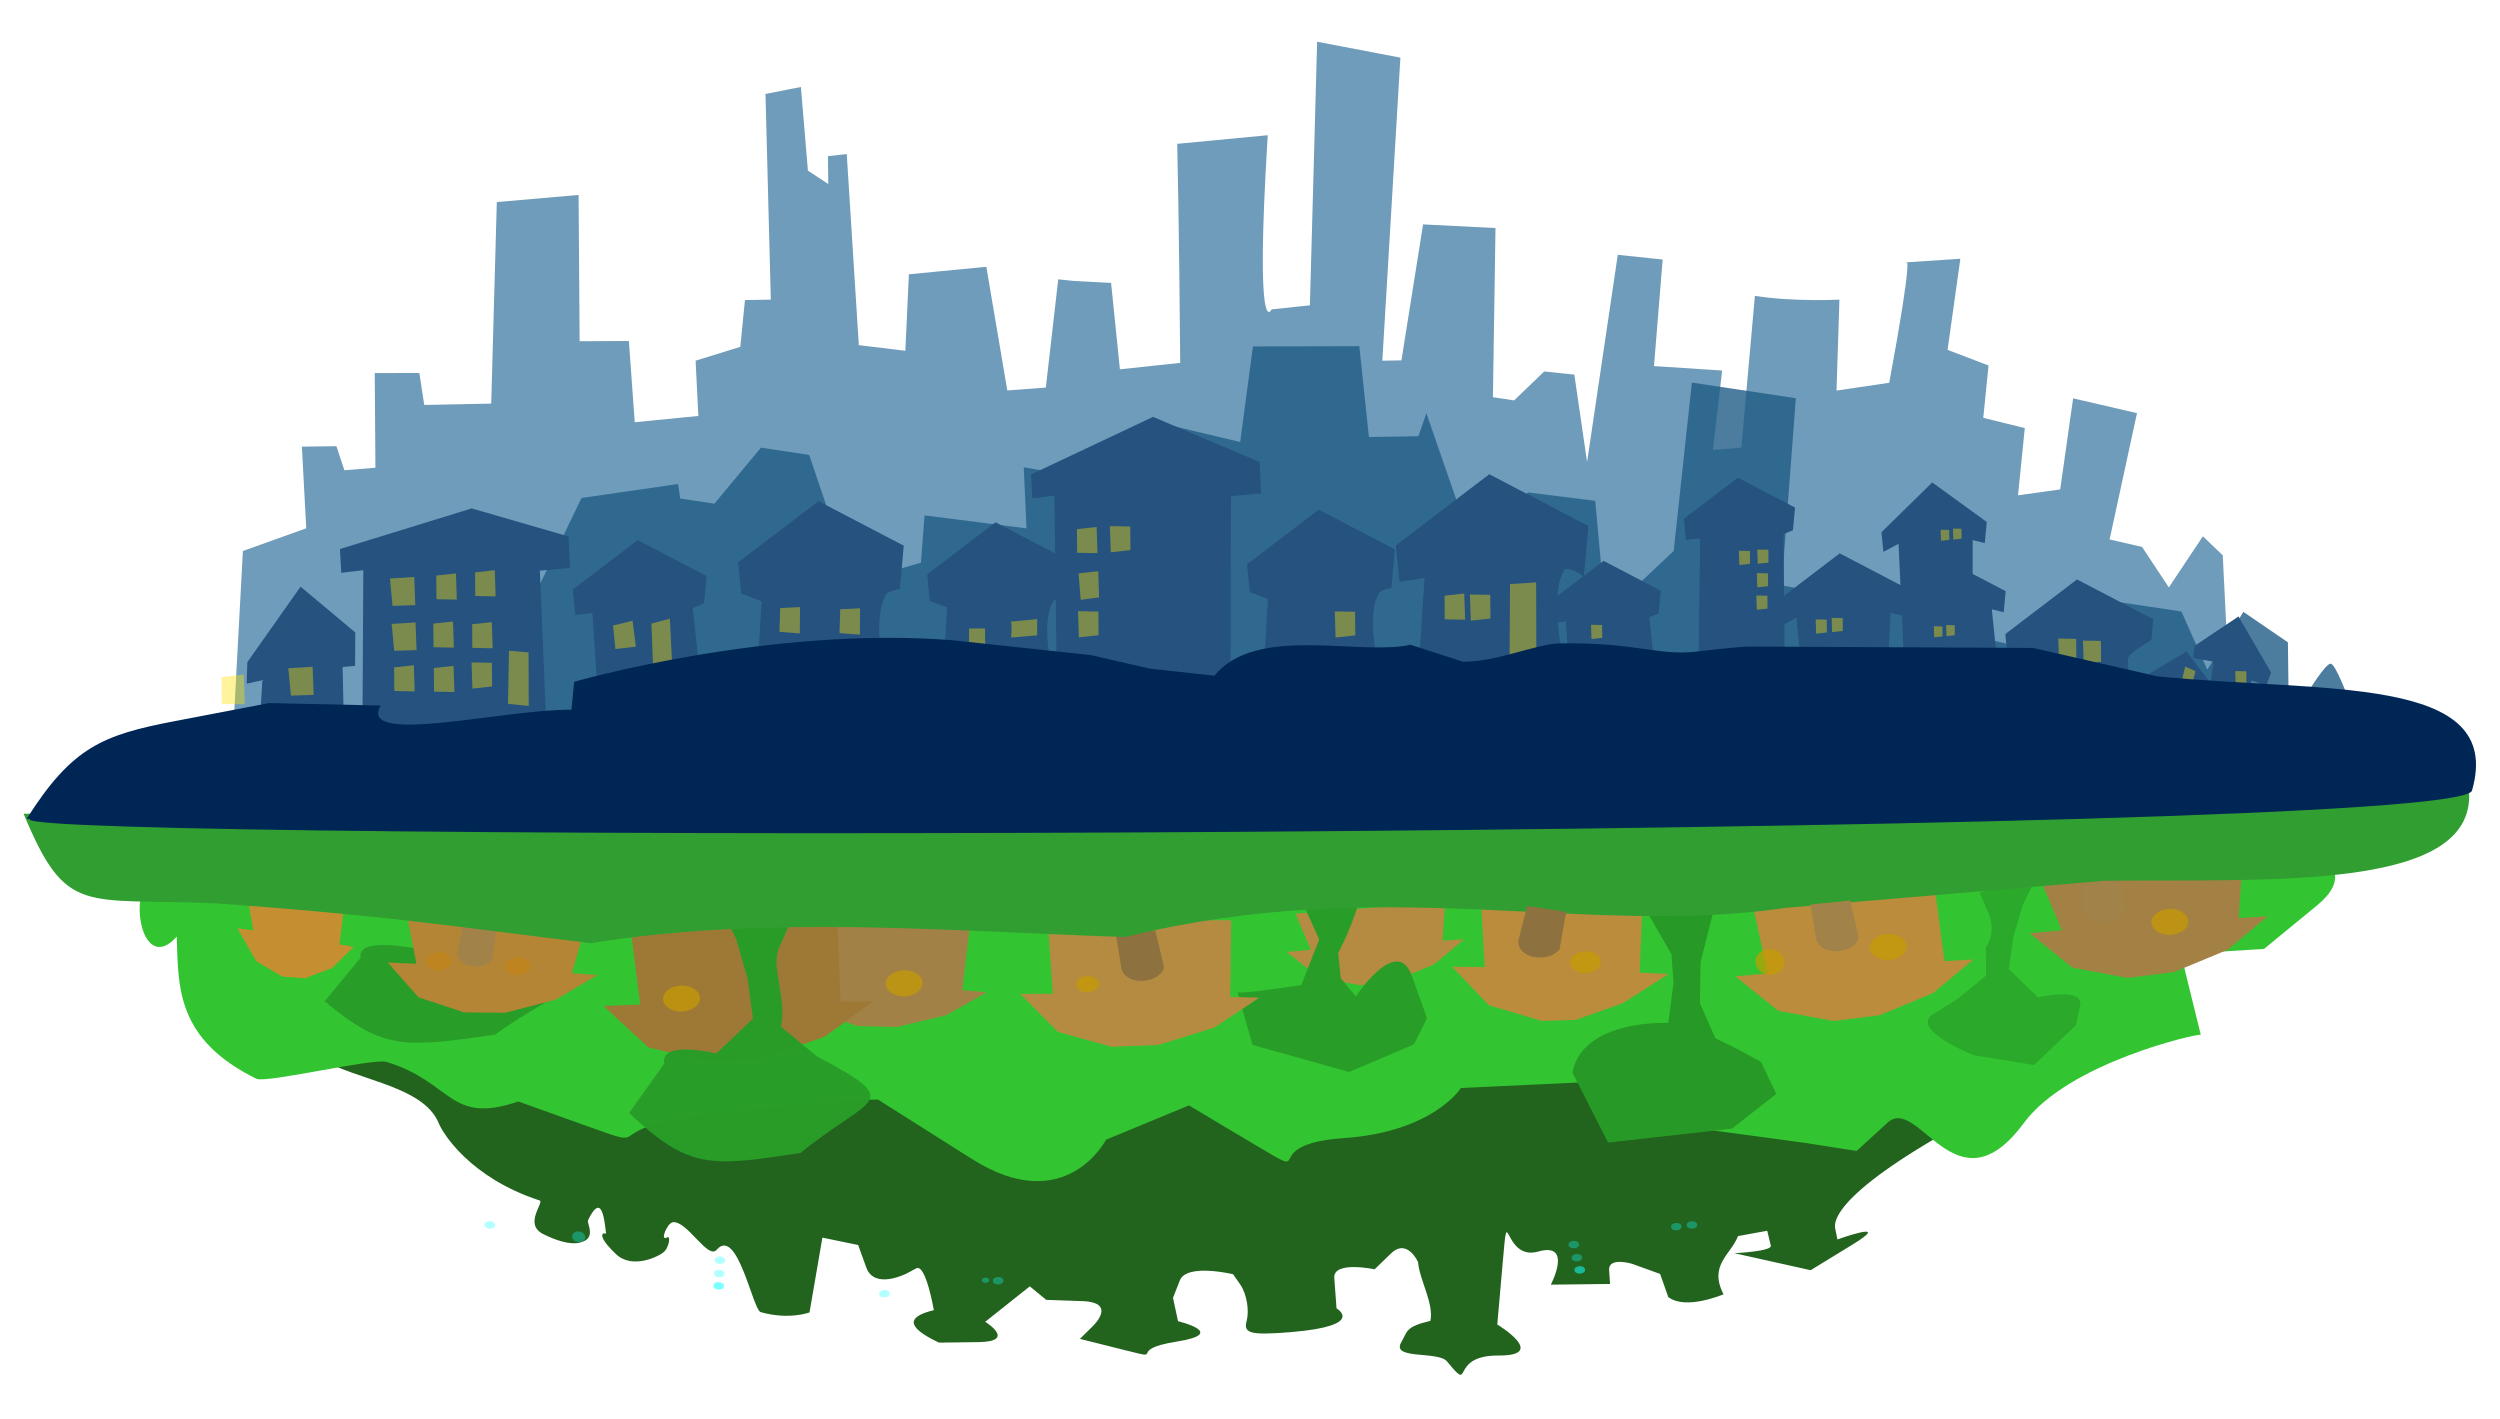 <?xml version="1.0" encoding="UTF-8" standalone="no"?>
<!-- Created with Inkscape (http://www.inkscape.org/) -->

<svg
   width="566.474mm"
   height="321.446mm"
   viewBox="0 0 566.474 321.446"
   version="1.1"
   id="svg1046"
   inkscape:version="1.2.2 (b0a8486541, 2022-12-01)"
   sodipodi:docname="city-village-night.svg"
   xmlns:inkscape="http://www.inkscape.org/namespaces/inkscape"
   xmlns:sodipodi="http://sodipodi.sourceforge.net/DTD/sodipodi-0.dtd"
   xmlns="http://www.w3.org/2000/svg"
   xmlns:svg="http://www.w3.org/2000/svg">
  <sodipodi:namedview
     id="namedview1048"
     pagecolor="#ffffff"
     bordercolor="#000000"
     borderopacity="0.25"
     inkscape:showpageshadow="2"
     inkscape:pageopacity="0.0"
     inkscape:pagecheckerboard="0"
     inkscape:deskcolor="#d1d1d1"
     inkscape:document-units="mm"
     showgrid="false"
     inkscape:zoom="0.2973261"
     inkscape:cx="850.91756"
     inkscape:cy="810.55784"
     inkscape:window-width="1503"
     inkscape:window-height="934"
     inkscape:window-x="0"
     inkscape:window-y="0"
     inkscape:window-maximized="1"
     inkscape:current-layer="g23094" />
  <defs
     id="defs1043">
    <filter
       style="color-interpolation-filters:sRGB"
       inkscape:label="Lightness-Contrast"
       id="filter82306"
       x="0"
       y="0"
       width="1"
       height="1">
      <feColorMatrix
         values="0.613 0 0 -0.294 0.194 0 0.613 0 -0.294 0.194 0 0 0.613 -0.294 0.194 0 0 0 1 0"
         id="feColorMatrix82304" />
    </filter>
    <filter
       style="color-interpolation-filters:sRGB"
       inkscape:label="Lightness-Contrast"
       id="filter80834"
       x="0"
       y="0"
       width="1"
       height="1">
      <feColorMatrix
         values="1.036 0 0 -0.164 -0.018 0 1.036 0 -0.164 -0.018 0 0 1.036 -0.164 -0.018 0 0 0 1 0"
         id="feColorMatrix80832" />
    </filter>
    <filter
       style="color-interpolation-filters:sRGB"
       inkscape:label="Lightness-Contrast"
       id="filter80080"
       x="0"
       y="0"
       width="1"
       height="1">
      <feColorMatrix
         values="0.784 0 0 -0.149 0.108 0 0.784 0 -0.149 0.108 0 0 0.784 -0.149 0.108 0 0 0 1 0"
         id="feColorMatrix80078" />
    </filter>
    <filter
       style="color-interpolation-filters:sRGB"
       inkscape:label="Lightness-Contrast"
       id="filter78846"
       x="0"
       y="0"
       width="1"
       height="1">
      <feColorMatrix
         values="0.553 0 0 -0.161 0.224 0 0.553 0 -0.161 0.224 0 0 0.553 -0.161 0.224 0 0 0 1 0"
         id="feColorMatrix78844" />
    </filter>
  </defs>
  <g
     inkscape:label="Layer 1"
     inkscape:groupmode="layer"
     id="layer1"
     transform="translate(202.393,42.042)">
    <g
       id="g20172"
       transform="translate(319.23,265.491)">
      <g
         id="g23094"
         transform="matrix(1.024,0.107,-0.105,1.04,134.523,65.639)">
        <path
           style="opacity:0.81;fill:#256997;fill-opacity:1;stroke:none;stroke-width:2.397;stroke-linecap:round;stroke-opacity:0.875;filter:url(#filter82306)"
           d="m 149.179,684.181 -1.517,-27.947 10.8,-4.484 -2.232,-12.416 6.097,-0.619 1.843,3.551 5.446,-0.884 -1.812,-14.464 7.888,-0.717 1.438,4.804 11.82,-1.278 -2.609,-30.906 14.34,-2.395 2.792,22.353 8.709,-0.823 2.487,12.328 11.141,-1.978 -1.478,-8.407 7.662,-2.825 -0.009,-7.232 4.563,-0.474 -4.614,-31.368 6.137,-1.634 2.735,12.674 3.839,1.734 -0.552,-4.264 3.287,-0.615 5.547,29.021 8.33,0.118 -0.74,-11.751 13.565,-2.383 5.916,18.572 6.763,-1.054 0.261,-16.748 h 2.842 l 6.57,-0.303 3.102,13.075 10.553,-1.948 c -2.588,-20.587 -4.437,-33.446 -4.437,-33.446 l 15.852,-2.762 c 1.479,32.565 3.785,26.573 3.785,26.573 l 6.712,-1.24 -3.431,-40.419 15.014,1.103 2.217,46.624 3.37,-0.349 1.404,-21.138 12.873,-0.601 2.564,25.907 3.81,0.151 4.798,-4.906 h 5.389 l 3.815,13.159 1.728,-32.17 h 8.023 l 0.37,16.437 12.138,-0.415 -0.217,12.293 4.987,-0.819 -0.318,-23.419 c 6.773,0.345 15.021,-0.764 15.021,-0.764 l 1.109,13.951 9.184,-2.037 c 2.027,-21.166 0.835,-18.678 0.835,-18.678 l 9.531,-1.421 -0.637,14.135 7.53,1.74 v 8.08 l 7.529,0.911 v 10.382 l 7.355,-1.574 0.663,-14.132 11.561,1.244 -2.588,19.748 5.872,0.628 5.46,5.761 5.111,-8.359 3.853,2.591 4.96,28.318"
           id="path74454"
           sodipodi:nodetypes="ccccccccccccccccccccccccccccccccccccccccccccccccccccccccccccccccccccccccccccccc"
           transform="matrix(1.238,0,0,1.41,-787.925,-1101.804)" />
        <g
           transform="matrix(1.554,0.015,0.024,2.729,-1144.977,-1967.926)"
           opacity="0.8"
           id="g43162"
           style="fill:#215d86;fill-opacity:1">
          <g
             transform="matrix(1.089,0,0,-0.942,630.376,647.098)"
             id="g43144"
             style="fill:#215d86;fill-opacity:1">
            <path
               d="m 0,0 c 0,0 1.952,2.624 2.624,2.624 0.673,0 2.669,-2.714 2.669,-2.714 L 4.8,-0.091 4.688,-1.503 0.449,-1.458 0.382,-0.022 Z"
               fill="#80b9bb"
               id="path43142"
               style="fill:#215d86;fill-opacity:1" />
          </g>
          <path
             style="opacity:1;fill:#215d86;fill-opacity:1;stroke:none;stroke-width:1.554;stroke-linecap:round;stroke-opacity:0.875"
             d="m 352.273,669.331 c 10.151,-3.324 7.157,-0.139 9.307,-7.446 l 2.149,-7.307 8.848,-0.385 5.799,2.213 5.984,-9.067 13.444,-1.977 0.478,1.129 4.894,0.098 5.832,-4.842 6.906,0.138 7.754,9.68 9.41,-2.183 -0.108,-3.768 14.552,0.104 -1.188,-4.799 12.552,0.438 4.495,-5.273 13.155,0.889 0.555,-7.657 15.001,-0.984 2.536,7.085 6.97,-0.51 0.824,-1.89 6.345,7.776 c 6.902,2.911 5.363,-0.71 9.037,-2.439 l 9.574,0.056 2.964,8.923 8.752,-5.677 0.378,-13.453 14.867,0.297 0.441,14.899 9.766,0.383 1.804,2.762 5.144,-3.724 7.102,-0.045 0.744,2.685 13.747,0.883 3.346,-4.792 15.067,0.301 4.398,4.359 4.347,-4.889 6.675,2.003 2.377,12.72"
             id="path74456"
             sodipodi:nodetypes="cscccccccccccccccccccccccccccccccccccccccccc" />
        </g>
        <g
           id="g69162"
           transform="matrix(1.335,-0.034,0.035,1.548,-894.253,-1177.268)"
           style="filter:url(#filter80834)">
          <g
             id="g68806"
             transform="matrix(1.228,0,0,1.662,-288.792,-419.843)"
             style="fill:#25527f;fill-opacity:1">
            <g
               id="g62971"
               style="opacity:1;fill:#25527f;fill-opacity:1"
               transform="matrix(0.983,0,0,1,20.172,-0.821)">
              <path
                 style="opacity:1;fill:#25527f;fill-opacity:1;stroke:none;stroke-width:1.779;stroke-linecap:round;stroke-opacity:0.875"
                 d="m 496.35,651.753 -2.487,-16.693 -2.976,0.367 -0.432,-1.992 15.998,-5.642 14.985,3.085 0.542,2.627 -4.081,0.433 2.038,16.439"
                 id="path59993"
                 sodipodi:nodetypes="ccccccccc" />
              <g
                 id="g62954"
                 style="fill:#25527f;fill-opacity:1">
                <path
                   style="opacity:1;fill:#25527f;fill-opacity:1;stroke:none;stroke-width:1.588;stroke-linecap:round;stroke-opacity:0.875"
                   d="m 524.22,648.03 -0.178,-5.701 -2.545,-0.451 -0.679,-2.325 9.179,-5.06 10.782,2.835 -0.058,3.277 c 0,0 -1.332,0.135 -1.642,0.521 -1.543,1.922 0.682,6.008 0.682,6.008"
                   id="path59995"
                   sodipodi:nodetypes="cccccccsc" />
                <path
                   style="opacity:1;fill:#25527f;fill-opacity:1;stroke:none;stroke-width:1.437;stroke-linecap:round;stroke-opacity:0.875"
                   d="m 433.624,653.789 -1.387,-5.826 -2.304,0.257 -0.615,-2.105 8.308,-4.58 9.759,2.566 -0.053,2.302 -1.486,0.471 1.843,6.104"
                   id="path59983"
                   sodipodi:nodetypes="ccccccccc" />
                <path
                   style="opacity:1;fill:#25527f;fill-opacity:1;stroke:none;stroke-width:1.779;stroke-linecap:round;stroke-opacity:0.875"
                   d="m 455.343,652.244 -0.2,-6.388 -2.852,-0.505 -0.761,-2.605 10.285,-5.67 12.081,3.176 -0.065,3.672 c 0,0 -1.493,0.151 -1.84,0.584 -1.729,2.153 0.764,6.732 0.764,6.732"
                   id="path59985"
                   sodipodi:nodetypes="cccccccsc" />
                <path
                   style="opacity:1;fill:#25527f;fill-opacity:1;stroke:none;stroke-width:1.513;stroke-linecap:round;stroke-opacity:0.875"
                   d="m 480.632,650.585 -0.17,-5.434 -2.426,-0.429 -0.647,-2.216 8.748,-4.823 10.277,2.702 -0.055,3.123 c 0,0 -1.27,0.129 -1.565,0.496 -1.471,1.832 0.65,5.727 0.65,5.727"
                   id="path59987"
                   sodipodi:nodetypes="cccccccsc" />
                <path
                   style="opacity:1;fill:#25527f;fill-opacity:1;stroke:none;stroke-width:1.344;stroke-linecap:round;stroke-opacity:0.875"
                   d="m 388.208,661.541 c -0.176,-5.673 -0.167,-5.557 -0.176,-5.673 0.138,-0.118 0.138,-0.118 0.138,-0.118 l -2.233,0.411 c -0.148,-1.805 -0.148,-1.805 -0.148,-1.805 6.441,-6.688 6.441,-6.688 6.441,-6.688 l 7.942,3.48 0.323,2.806 c -1.683,0.179 -1.683,0.179 -1.683,0.179 0.84,5.173 0.84,5.173 0.84,5.173"
                   id="path59989" />
                <path
                   style="opacity:1;fill:#25527f;fill-opacity:1;stroke:none;stroke-width:1.437;stroke-linecap:round;stroke-opacity:0.875"
                   d="m 597.388,644.702 -1.202,-4.281 -2.5,0.998 -0.615,-2.105 8.308,-4.58 9.759,2.566 -0.053,2.302 -2.131,-0.21 0.157,4.069"
                   id="path60003"
                   sodipodi:nodetypes="ccccccccc" />
                <path
                   style="opacity:1;fill:#25527f;fill-opacity:1;stroke:none;stroke-width:1.194;stroke-linecap:round;stroke-opacity:0.875"
                   d="m 565.986,647.099 -1.153,-4.842 -1.915,0.213 -0.511,-1.749 6.905,-3.806 8.111,2.133 -0.044,1.913 -1.235,0.392 1.532,5.073 m 68.366,-1.348 0.575,-1.741 -2.498,-0.248 5.519,-2.391 4.001,2.757 -1.566,0.243 v 0 l -0.156,2.1"
                   id="path59999"
                   sodipodi:nodetypes="ccccccccccccccccc" />
                <path
                   style="opacity:1;fill:#25527f;fill-opacity:1;stroke:none;stroke-width:1.779;stroke-linecap:round;stroke-opacity:0.875"
                   d="m 402.299,660.256 -1.702,-14.388 -2.976,0.367 c -0.432,-1.992 -0.432,-1.992 -0.432,-1.992 17.5,-4.277 17.5,-4.277 17.5,-4.277 13.483,1.72 13.483,1.72 13.483,1.72 l 0.542,2.627 c -4.081,0.433 -4.081,0.433 -4.081,0.433 l 2.301,11.795"
                   id="path59991" />
                <path
                   style="opacity:1;fill:#25527f;fill-opacity:1;stroke:none;stroke-width:2.068;stroke-linecap:round;stroke-opacity:0.875"
                   d="m 545.306,648.033 -0.172,-8.491 -3.376,0.476 -0.885,-3.029 11.958,-6.592 14.047,3.693 -0.076,4.269 c 0,0 -2.371,-0.872 -2.774,-0.369 -2.01,2.504 1.524,8.875 1.524,8.875"
                   id="path59997"
                   sodipodi:nodetypes="cccccccsc" />
                <path
                   style="opacity:1;fill:#25527f;fill-opacity:1;stroke:none;stroke-width:1.194;stroke-linecap:round;stroke-opacity:0.875"
                   d="m 583.315,644.629 -1.099,-10.236 -1.915,0.213 -0.511,-1.749 6.905,-3.806 8.111,2.133 -0.044,1.913 -1.235,0.392 1.478,10.467"
                   id="path60001"
                   sodipodi:nodetypes="ccccccccc" />
                <path
                   style="opacity:1;fill:#25527f;fill-opacity:1;stroke:none;stroke-width:1.112;stroke-linecap:round;stroke-opacity:0.875"
                   d="m 613.731,642.542 -0.93,-3.313 -1.935,0.772 -0.476,-1.629 6.429,-3.544 7.552,1.986 -0.041,1.781 -1.649,-0.163 2.011,6.841"
                   id="path61753"
                   sodipodi:nodetypes="ccccccccc" />
                <path
                   style="opacity:1;fill:#25527f;fill-opacity:1;stroke:none;stroke-width:1.588;stroke-linecap:round;stroke-opacity:0.875"
                   d="m 628.561,645.471 -0.558,-2.275 -2.545,-0.451 -0.679,-2.325 9.179,-5.06 10.782,2.835 -0.002,1.747 c 0,0 -3.065,1.298 -3.001,1.748 0.473,3.325 1.766,3.297 1.766,3.297"
                   id="path61765"
                   sodipodi:nodetypes="cccccccsc" />
                <path
                   style="opacity:1;fill:#25527f;fill-opacity:1;stroke:none;stroke-width:1.779;stroke-linecap:round;stroke-opacity:0.875"
                   d="m 653.159,644.65 c 0.237,-3.285 0.237,-3.285 0.237,-3.285 l -2.801,-0.167 c 0.085,-1.042 0.085,-1.042 0.085,-1.042 5.654,-2.751 5.654,-2.751 5.654,-2.751 l 5.031,4.494 c -0.512,1.151 -0.512,1.151 -0.512,1.151 -2.063,-0.361 -2.063,-0.361 -2.063,-0.361 l -0.215,2.511"
                   id="path61797" />
              </g>
            </g>
            <path
               style="opacity:1;fill:#25527f;fill-opacity:1;stroke:none;stroke-width:1.112;stroke-linecap:round;stroke-opacity:0.875"
               d="m 621.137,642.913 -2.039,-10.191 -1.935,0.772 -0.476,-1.629 6.274,-4.518 7.708,2.959 -0.041,1.781 -1.649,-0.163 1.231,10.028"
               id="path61759"
               sodipodi:nodetypes="ccccccccc" />
          </g>
          <g
             id="g61895"
             transform="matrix(1.003,0,0,1.191,-16.192,-128.929)"
             style="fill:#ffe200;fill-opacity:0.394;stroke:none">
            <path
               style="fill:#ffe200;fill-opacity:0.394;stroke:none;stroke-width:2.026;stroke-linecap:round;stroke-opacity:0.875"
               d="m 423.065,646.968 0.849,8.379 4.399,-0.14 -0.987,-8.674 z"
               id="path60472-5"
               sodipodi:nodetypes="ccccc" />
            <path
               style="fill:#ffe200;fill-opacity:0.394;stroke:none;stroke-width:2.026;stroke-linecap:round;stroke-opacity:0.875"
               d="m 412.489,648.933 0.336,2.766 3.338,-0.14 -0.474,-3.061 z"
               id="path60474-3" />
            <path
               style="fill:#ffe200;fill-opacity:0.394;stroke:none;stroke-width:2.026;stroke-linecap:round;stroke-opacity:0.875"
               d="m 420.303,651.185 -0.336,-2.766 -3.338,0.14 0.474,3.061 z"
               id="path60476-5" />
            <path
               style="fill:#ffe200;fill-opacity:0.394;stroke:none;stroke-width:2.026;stroke-linecap:round;stroke-opacity:0.875"
               d="m 351.409,644.514 0.336,2.766 3.338,-0.14 -0.474,-3.061 z"
               id="path60472-3" />
            <path
               style="fill:#ffe200;fill-opacity:0.394;stroke:none;stroke-width:2.026;stroke-linecap:round;stroke-opacity:0.875"
               d="m 352.243,649.681 0.697,3.079 2.976,-0.453 -0.474,-3.061 z"
               id="path60474-6"
               sodipodi:nodetypes="ccccc" />
            <path
               style="fill:#ffe200;fill-opacity:0.394;stroke:none;stroke-width:2.026;stroke-linecap:round;stroke-opacity:0.875"
               d="m 356.319,656.742 -0.336,-2.766 -3.338,0.14 0.474,3.061 z"
               id="path60476-7" />
            <path
               style="opacity:1;fill:#ffe200;fill-opacity:0.394;stroke:none;stroke-width:2.299;stroke-linecap:round;stroke-opacity:0.875"
               d="m 213.178,669.701 0.381,3.138 3.788,-0.159 -0.538,-3.473 z"
               id="path60456" />
            <path
               style="opacity:1;fill:#ffe200;fill-opacity:0.394;stroke:none;stroke-width:2.299;stroke-linecap:round;stroke-opacity:0.875"
               d="m 224.009,668.06 3.962,-0.399 0.534,3.29 -3.715,0.293 z"
               id="path60458" />
            <path
               style="opacity:1;fill:#ffe200;fill-opacity:0.394;stroke:none;stroke-width:2.299;stroke-linecap:round;stroke-opacity:0.875"
               d="m 239.503,656.608 3.962,-0.399 0.534,3.29 -3.715,0.293 z"
               id="path60460" />
            <path
               style="opacity:1;fill:#ffe200;fill-opacity:0.394;stroke:none;stroke-width:2.259;stroke-linecap:round;stroke-opacity:0.875"
               d="m 240.37,661.915 3.893,-0.392 0.524,3.233 -3.65,0.288 z"
               id="path60462" />
            <path
               style="opacity:1;fill:#ffe200;fill-opacity:0.394;stroke:none;stroke-width:2.026;stroke-linecap:round;stroke-opacity:0.875"
               d="m 241.334,666.986 0.336,2.766 3.338,-0.14 -0.474,-3.061 z"
               id="path60464" />
            <path
               style="opacity:1;fill:#ffe200;fill-opacity:0.394;stroke:none;stroke-width:2.026;stroke-linecap:round;stroke-opacity:0.875"
               d="m 247.057,655.844 0.336,2.766 3.338,-0.14 -0.474,-3.061 z"
               id="path60466" />
            <path
               style="opacity:1;fill:#ffe200;fill-opacity:0.394;stroke:none;stroke-width:2.026;stroke-linecap:round;stroke-opacity:0.875"
               d="m 247.189,661.499 0.336,2.766 3.338,-0.14 -0.474,-3.061 z"
               id="path60468" />
            <path
               style="opacity:1;fill:#ffe200;fill-opacity:0.394;stroke:none;stroke-width:2.026;stroke-linecap:round;stroke-opacity:0.875"
               d="m 247.848,666.694 0.336,2.766 3.338,-0.14 -0.474,-3.061 z"
               id="path60470" />
            <path
               style="opacity:1;fill:#ffe200;fill-opacity:0.394;stroke:none;stroke-width:2.026;stroke-linecap:round;stroke-opacity:0.875"
               d="m 253.372,655.111 0.336,2.766 3.338,-0.14 -0.474,-3.061 z"
               id="path60472" />
            <path
               style="opacity:1;fill:#ffe200;fill-opacity:0.394;stroke:none;stroke-width:2.026;stroke-linecap:round;stroke-opacity:0.875"
               d="m 253.559,661.215 0.336,2.766 3.338,-0.14 -0.474,-3.061 z"
               id="path60474" />
            <path
               style="opacity:1;fill:#ffe200;fill-opacity:0.394;stroke:none;stroke-width:2.026;stroke-linecap:round;stroke-opacity:0.875"
               d="m 257.628,668.319 -0.336,-2.766 -3.338,0.14 0.474,3.061 z"
               id="path60476" />
            <path
               style="opacity:1;fill:#ffe200;fill-opacity:0.394;stroke:none;stroke-width:2.299;stroke-linecap:round;stroke-opacity:0.875"
               d="m 260.462,670.218 c -0.529,-6.242 -0.529,-6.242 -0.529,-6.242 l 3.229,0.024 0.716,6.268"
               id="path60478" />
            <path
               style="opacity:1;fill:#ffe200;fill-opacity:0.394;stroke:none;stroke-width:2.037;stroke-linecap:round;stroke-opacity:0.875"
               d="m 276.656,660.074 0.693,2.73 3.317,-0.471 -0.87,-3.011 z"
               id="path60480" />
            <path
               style="opacity:1;fill:#ffe200;fill-opacity:0.394;stroke:none;stroke-width:1.633;stroke-linecap:round;stroke-opacity:0.875"
               d="m 282.915,659.487 0.989,5.984 3.1,-0.519 -1.131,-6.209 z"
               id="path60482"
               sodipodi:nodetypes="ccccc" />
            <path
               style="opacity:1;fill:#ffe200;fill-opacity:0.394;stroke:none;stroke-width:2.037;stroke-linecap:round;stroke-opacity:0.875"
               d="m 313.666,656.08 0.183,2.792 3.36,0.002 -0.306,-3.094 z"
               id="path60484" />
            <path
               style="opacity:1;fill:#ffe200;fill-opacity:0.394;stroke:none;stroke-width:2.037;stroke-linecap:round;stroke-opacity:0.875"
               d="m 303.816,656.488 0.183,2.792 3.36,0.002 -0.306,-3.094 z"
               id="path60486" />
            <path
               style="opacity:1;fill:#ffe200;fill-opacity:0.394;stroke:none;stroke-width:2.299;stroke-linecap:round;stroke-opacity:0.875"
               d="m 335.03,657.15 c 2.586,-0.151 2.597,-0.162 2.597,-0.162 0.67,5.062 0.67,5.062 0.67,5.062 l -2.803,-0.002 z"
               id="path60488" />
            <path
               style="opacity:1;fill:#ffe200;fill-opacity:0.394;stroke:none;stroke-width:2.299;stroke-linecap:round;stroke-opacity:0.875"
               d="m 342.024,657.818 c 0,-1.749 -0.255,-1.864 -0.255,-1.864 l 4.289,-0.53 c 0.206,1.899 0.206,1.899 0.206,1.899 z"
               id="path60494" />
            <path
               style="fill:#ffe200;fill-opacity:0.394;stroke:none;stroke-width:2.026;stroke-linecap:round;stroke-opacity:0.875"
               d="m 360.445,646.482 -0.336,-2.766 -3.338,0.14 0.474,3.061 z"
               id="path60535" />
            <path
               style="fill:#ffe200;fill-opacity:0.394;stroke:none;stroke-width:2.026;stroke-linecap:round;stroke-opacity:0.875"
               d="m 398.379,654.406 -0.336,-2.766 -3.338,0.14 0.474,3.061 z"
               id="path60537" />
            <path
               style="fill:#ffe200;fill-opacity:0.394;stroke:none;stroke-width:1.103;stroke-linecap:round;stroke-opacity:0.875"
               d="m 438.859,652.425 -0.183,-1.506 -1.817,0.076 0.258,1.667 z"
               id="path60560" />
            <path
               style="fill:#ffe200;fill-opacity:0.394;stroke:none;stroke-width:1.103;stroke-linecap:round;stroke-opacity:0.875"
               d="m 465.125,642.08 -0.183,-1.506 -1.817,0.076 0.258,1.667 z"
               id="path61015" />
            <path
               style="fill:#ffe200;fill-opacity:0.394;stroke:none;stroke-width:1.103;stroke-linecap:round;stroke-opacity:0.875"
               d="m 465.358,644.845 -0.183,-1.506 -1.817,0.076 0.258,1.667 z"
               id="path61017" />
            <path
               style="fill:#ffe200;fill-opacity:0.394;stroke:none;stroke-width:1.103;stroke-linecap:round;stroke-opacity:0.875"
               d="m 465.559,647.474 -0.183,-1.506 -1.817,0.076 0.258,1.667 z"
               id="path61019" />
            <path
               style="fill:#ffe200;fill-opacity:0.394;stroke:none;stroke-width:1.103;stroke-linecap:round;stroke-opacity:0.875"
               d="m 462.122,642.39 -0.183,-1.506 -1.817,0.076 0.258,1.667 z"
               id="path61021" />
            <path
               style="fill:#ffe200;fill-opacity:0.394;stroke:none;stroke-width:1.103;stroke-linecap:round;stroke-opacity:0.875"
               d="m 475.594,649.733 -0.183,-1.506 -1.817,0.076 0.258,1.667 z"
               id="path61023" />
            <path
               style="fill:#ffe200;fill-opacity:0.394;stroke:none;stroke-width:1.103;stroke-linecap:round;stroke-opacity:0.875"
               d="m 536.096,652.353 0.381,-1.477 -1.749,-0.441 -0.368,1.651 z"
               id="path61023-6" />
            <path
               style="fill:#ffe200;fill-opacity:0.394;stroke:none;stroke-width:1.103;stroke-linecap:round;stroke-opacity:0.875"
               d="m 544.986,651.93 -0.183,-1.506 -1.817,0.076 0.258,1.667 z"
               id="path61023-2" />
            <path
               style="fill:#ffe200;fill-opacity:0.394;stroke:none;stroke-width:1.786;stroke-linecap:round;stroke-opacity:0.875"
               d="m 516.815,650.628 -0.296,-2.439 -2.943,0.123 0.418,2.699 z"
               id="path61023-9" />
            <path
               style="fill:#ffe200;fill-opacity:0.394;stroke:none;stroke-width:1.103;stroke-linecap:round;stroke-opacity:0.875"
               d="m 478.184,649.405 -0.183,-1.506 -1.817,0.076 0.258,1.667 z"
               id="path61025" />
            <path
               style="fill:#ffe200;fill-opacity:0.394;stroke:none;stroke-width:0.854;stroke-linecap:round;stroke-opacity:0.875"
               d="m 494.582,649.127 -0.142,-1.165 -1.406,0.059 0.2,1.29 z"
               id="path61755" />
            <path
               style="fill:#ffe200;fill-opacity:0.394;stroke:none;stroke-width:0.854;stroke-linecap:round;stroke-opacity:0.875"
               d="m 496.586,648.874 -0.142,-1.165 -1.406,0.059 0.2,1.29 z"
               id="path61757" />
            <path
               style="fill:#ffe200;fill-opacity:0.394;stroke:none;stroke-width:0.854;stroke-linecap:round;stroke-opacity:0.875"
               d="m 494.456,637.756 -0.142,-1.165 -1.406,0.059 0.2,1.29 z"
               id="path61761"
               sodipodi:nodetypes="ccccc" />
            <path
               style="fill:#ffe200;fill-opacity:0.394;stroke:none;stroke-width:0.854;stroke-linecap:round;stroke-opacity:0.875"
               d="m 496.459,637.502 -0.142,-1.165 -1.406,0.059 0.2,1.29 z"
               id="path61763"
               sodipodi:nodetypes="ccccc" />
            <path
               style="fill:#ffe200;fill-opacity:0.394;stroke:none;stroke-width:1.786;stroke-linecap:round;stroke-opacity:0.875"
               d="m 520.887,650.642 -0.296,-2.439 -2.943,0.123 0.418,2.699 z"
               id="path61852" />
          </g>
        </g>
      </g>
      <path
         d="m -364.825,-442.849 c -0.204,-0.487 -0.405,-0.975 -0.609,-1.461 -0.026,0.067 -0.053,-0.184 0.061,-0.075 0.677,0.182 1.374,0.277 2.072,0.292 0.166,0.045 0.322,0.16 0.498,0.131 0.26,0.03 -0.038,-0.098 -0.021,-0.152 0.237,0.071 -0.002,-0.159 0.039,-0.115 0.061,0.109 0.189,0.128 0.273,0.041 0.182,-0.195 -0.32,-0.239 -0.16,-0.296 0.169,-0.025 0.381,-0.068 0.12,-0.147 -0.099,-0.054 -0.426,0.072 -0.252,-0.104 0.274,-0.312 0.593,-0.574 0.901,-0.845 -0.262,-0.193 -0.539,-0.004 -0.769,0.145 -0.267,0.157 -0.536,0.31 -0.803,0.468 0.115,0.134 0.239,0.26 0.358,0.39 -0.123,-0.129 -0.246,-0.258 -0.368,-0.386 -0.087,0.043 -0.168,0.139 -0.268,0.078 -0.358,-0.113 -0.722,-0.207 -1.076,-0.331 0.491,-0.14 0.986,-0.268 1.477,-0.409 -0.24,-0.136 -0.511,-0.141 -0.775,-0.108 -0.696,0.035 -1.394,0.084 -2.089,0.111 -0.639,-0.171 -1.272,-0.431 -1.94,-0.431 -0.171,0.016 -0.754,0.038 -0.498,0.334 0.365,0.381 0.874,0.551 1.347,0.734 0.229,0.109 0.53,0.107 0.68,0.347 0.016,0.103 -0.124,0.374 0.056,0.399 0.26,0.047 0.483,0.173 0.627,0.411 0.052,10e-4 0.112,0.188 0.225,0.266 0.217,0.224 0.376,0.523 0.645,0.683 0.037,0.006 0.322,0.145 0.249,0.035 z m -1.058,-0.996 c 0.037,-0.043 0.062,-0.056 0,0 z m 0.053,-0.056 c 0.037,-0.043 0.062,-0.056 0,0 z m 0.053,-0.056 c 0.037,-0.043 0.062,-0.056 0,0 z m 0.053,-0.056 c 0.037,-0.043 0.062,-0.056 0,0 z m 0.053,-0.056 c 0.037,-0.043 0.062,-0.056 0,0 z m 0.053,-0.056 c 0.037,-0.043 0.062,-0.056 0,0 z m 0.053,-0.056 c 0.037,-0.043 0.062,-0.056 0,0 z m 2.507,-0.049 c 0.005,-0.035 0.031,0.008 0,0 z m -2.454,-0.006 c 0.037,-0.043 0.062,-0.056 0,0 z m 2.688,-0.033 c -0.034,-0.05 0.049,0.051 0,0 z m -0.069,-0.073 c -0.046,-0.062 0.062,0.063 0,0 z m -0.036,-0.025 c -0.049,-0.068 0.041,0.01 0,0 z m -2.378,-0.043 c -0.084,0.031 0.006,-0.044 -0.108,-0.114 -0.118,-0.122 -0.131,-0.146 -0.002,-0.008 0.034,0.147 0.206,0.011 0.116,0.08 -0.063,0.017 0.104,0.135 -0.005,0.044 z m 2.318,-0.035 c -0.069,-0.082 0.076,0.081 0,0 z m -0.046,-0.047 c -0.034,-0.05 0.049,0.051 0,0 z m -2.214,-0.023 c 0.037,-0.043 0.062,-0.056 0,0 z m 2.161,-0.033 c -0.034,-0.05 0.049,0.051 0,0 z m -2.096,-0.037 c 0.069,-0.073 -0.064,0.082 0,0 z m 0.046,-0.049 c 0.041,-0.049 0.035,-0.025 0,0 z m -0.445,-0.069 c -0.069,-0.082 0.076,0.081 0,0 z m 0.497,0.014 c 0.041,-0.048 0.035,-0.025 0,0 z m 0.053,-0.056 c 0.041,-0.048 0.035,-0.025 0,0 z m -0.606,-0.017 c 0.009,-0.017 0.027,0.035 0,0 z m 0.659,-0.039 c 0.041,-0.049 0.035,-0.025 0,0 z m -0.711,-0.017 c 0.009,-0.017 0.027,0.035 0,0 z m 0.764,-0.039 c 0.041,-0.048 0.035,-0.025 0,0 z m -0.817,-0.017 c 0.009,-0.017 0.027,0.035 0,0 z m 0.869,-0.039 c 0.041,-0.048 0.035,-0.025 0,0 z m -0.922,-0.017 c 0.009,-0.017 0.027,0.035 0,0 z m -1.401,-0.025 c 0.034,-0.038 0.282,-0.298 0.131,-0.136 -0.044,0.045 -0.083,0.096 -0.131,0.136 z m 2.375,-0.015 c 0.041,-0.048 0.035,-0.025 0,0 z m -1.027,-0.017 c 0.009,-0.017 0.027,0.035 0,0 z m 1.08,-0.039 c 0.041,-0.048 0.035,-0.025 0,0 z m 0.053,-0.056 c 0.041,-0.049 0.035,-0.025 0,0 z m -1.238,-0.017 c 0.009,-0.017 0.027,0.035 0,0 z"
         fill="#a9cdd8"
         stroke="#000000"
         stroke-width="0.001"
         id="path43414" />
      <g
         id="g23020"
         transform="matrix(1.005,-0.113,0.113,1.005,-795.989,267.754)">
        <g
           id="g60454"
           transform="matrix(1.297,0,0,1.475,-949.836,-1150.883)"
           style="opacity:1;filter:url(#filter78846)" />
        <g
           id="g2577"
           transform="matrix(-0.961,-0.018,-0.026,-0.773,1210.965,-431.583)">
          <path
             style="opacity:1;fill:#22631e;fill-opacity:1;stroke:none;stroke-width:2.82;stroke-linecap:round;stroke-opacity:0.875;filter:url(#filter78846)"
             d="m 1101.2,613.665 c 32.535,-13.402 40.124,-21.568 40.018,-25.07 l -0.097,-2.247 c 0,0 -10.395,3.015 -2.483,-1.267 l 7.912,-4.282 12.745,4.683 c 0,0 -6.585,-0.315 -6.496,0.831 l 0.234,2.985 5.193,-0.527 c 1.664,-3.482 5.879,-5.136 4.02,-11.144 0,0 6.99,-2.524 9.631,0.448 l 0.804,4.663 4.602,2.487 c 0,0 3.93,1.84 4.123,-0.863 l 0.193,-2.703 10.261,0.917 c 0,0 -5.028,8.039 1.338,6.705 6.365,-1.335 3.678,11.315 6.365,-1.335 l 2.597,-12.225 c 0,0 -8.122,-7.051 0.625,-6.102 8.747,0.949 5.199,-7.225 9.028,-0.248 1.239,2.259 9.666,1.276 7.421,4.559 -1.398,2.045 -1.049,2.951 -5.599,3.689 -1.098,3.281 0.832,8.329 0.597,11.739 0,0 1.233,4.954 4.467,2.151 l 3.234,-2.803 c 0,0 6.967,2.47 7.2,-0.982 l 0.405,-6.004 c 0,0 -4.8,-3.945 8.531,-3.837 7.397,0.06 8.2,0.707 7.329,3.011 -0.696,1.839 -0.765,5.162 0.187,7.257 l 0.952,2.095 c 0,0 7.734,3.02 9.369,-0.268 l 1.635,-3.288 -0.254,-4.669 c 0,0 -8.522,-3.272 0.774,-3.974 9.296,-0.702 1.94,-3.655 9.296,-0.702 l 7.357,2.953 -2.462,2.173 c 0,0 -5.147,4.292 1.059,5.181 l 6.206,0.888 2.492,2.937 8.638,-6.157 c 0,0 -5.056,-4.45 1.739,-3.855 l 6.795,0.596 c 5.6,3.851 4.621,5.699 0.043,6.451 0,0 0.154,9.341 1.958,8.502 l 1.803,-0.839 c 0,0 5.988,-2.675 6.806,1.883 l 0.818,4.558 5.993,2.083 4.178,-14.42 c 0,0 3.701,-1.174 8.431,0.917 1.327,0.587 1.784,17.312 6.006,12.986 1.789,-1.834 4.388,6.414 6.898,6.175 0.95,-0.09 2.792,-3.616 1.316,-2.859 -0.688,0.353 -0.062,-1.926 0.86,-2.716 1.076,-0.921 6.017,-2.966 8.419,0.324 4.066,5.568 0.313,4.565 0.992,3.355 0.774,-1.378 -1.242,10.967 2.967,3.817 0.366,-0.622 -1.102,-3.672 1.91,-4.241 1.928,-0.364 4.268,0.92 6.189,2.287 3.238,2.304 -1.065,6.255 -0.237,6.666 11.553,5.737 15.019,15.024 15.412,16.842 1.445,6.675 9.98,9.089 16.239,12.969 4.756,2.948 2.009,19.408 2.083,20.819"
             id="path59191"
             sodipodi:nodetypes="cccsccscccsccsccsscsssccscscssscsccssccscccsccscscccsssssssssssssc"
             transform="matrix(1.335,0.005,0.005,1.475,-998.318,-1165.629)" />
          <ellipse
             style="opacity:1;fill:#12ffff;fill-opacity:0.325;stroke:none;stroke-width:0.658;stroke-linecap:round;stroke-opacity:0.875;filter:url(#filter78846)"
             id="ellipse68576-2-8"
             cx="1482.504"
             cy="310.61"
             rx="0.916"
             ry="0.736"
             transform="matrix(1.306,0.315,-0.319,1.43,-998.318,-1165.629)" />
          <ellipse
             style="opacity:1;fill:#12ffff;fill-opacity:0.325;stroke:none;stroke-width:0.658;stroke-linecap:round;stroke-opacity:0.875;filter:url(#filter78846)"
             id="ellipse68572-1-7"
             cx="1441.913"
             cy="305.394"
             rx="0.916"
             ry="0.736"
             transform="matrix(1.306,0.315,-0.319,1.43,-998.318,-1165.629)" />
          <ellipse
             style="opacity:1;fill:#12ffff;fill-opacity:0.325;stroke:none;stroke-width:0.658;stroke-linecap:round;stroke-opacity:0.875;filter:url(#filter78846)"
             id="ellipse68572-8-5"
             cx="1442.101"
             cy="308.034"
             rx="0.916"
             ry="0.736"
             transform="matrix(1.306,0.315,-0.319,1.43,-998.318,-1165.629)" />
          <ellipse
             style="opacity:1;fill:#12ffff;fill-opacity:0.325;stroke:none;stroke-width:0.658;stroke-linecap:round;stroke-opacity:0.875;filter:url(#filter78846)"
             id="ellipse68574-9"
             cx="1441.735"
             cy="302.953"
             rx="0.916"
             ry="0.736"
             transform="matrix(1.306,0.315,-0.319,1.43,-998.318,-1165.629)" />
          <ellipse
             style="opacity:1;fill:#12ffff;fill-opacity:0.325;stroke:none;stroke-width:0.658;stroke-linecap:round;stroke-opacity:0.875;filter:url(#filter78846)"
             id="ellipse68576-2"
             cx="1441.735"
             cy="302.953"
             rx="0.916"
             ry="0.736"
             transform="matrix(1.306,0.315,-0.319,1.43,-998.318,-1165.629)" />
          <ellipse
             style="opacity:1;fill:#12ffff;fill-opacity:0.325;stroke:none;stroke-width:0.88;stroke-linecap:round;stroke-opacity:0.875;filter:url(#filter78846)"
             id="ellipse68576-2-2"
             cx="1457.104"
             cy="263.234"
             rx="1.148"
             ry="1.051"
             transform="matrix(1.297,0.361,-0.277,1.441,-998.318,-1165.629)" />
          <ellipse
             style="opacity:1;fill:#12ffff;fill-opacity:0.325;stroke:none;stroke-width:0.658;stroke-linecap:round;stroke-opacity:0.875;filter:url(#filter78846)"
             id="ellipse68572-23"
             cx="1307.329"
             cy="592.617"
             rx="0.92"
             ry="0.733"
             transform="matrix(1.335,0.005,0.005,1.475,-998.318,-1165.629)" />
          <ellipse
             style="opacity:1;fill:#12ffff;fill-opacity:0.325;stroke:none;stroke-width:0.462;stroke-linecap:round;stroke-opacity:0.875;filter:url(#filter78846)"
             id="ellipse68572-2"
             cx="1289.494"
             cy="593.448"
             rx="0.646"
             ry="0.515"
             transform="matrix(1.335,0.005,0.005,1.475,-998.318,-1165.629)" />
          <ellipse
             style="opacity:1;fill:#12ffff;fill-opacity:0.325;stroke:none;stroke-width:0.658;stroke-linecap:round;stroke-opacity:0.875;filter:url(#filter78846)"
             id="ellipse68572-0"
             cx="1287.337"
             cy="593.14"
             rx="0.92"
             ry="0.733"
             transform="matrix(1.335,0.005,0.005,1.475,-998.318,-1165.629)" />
          <ellipse
             style="opacity:1;fill:#12ffff;fill-opacity:0.325;stroke:none;stroke-width:0.658;stroke-linecap:round;stroke-opacity:0.875;filter:url(#filter78846)"
             id="ellipse68572-1"
             cx="1186.652"
             cy="587.384"
             rx="0.92"
             ry="0.733"
             transform="matrix(1.335,0.005,0.005,1.475,-998.318,-1165.629)" />
          <ellipse
             style="opacity:1;fill:#12ffff;fill-opacity:0.325;stroke:none;stroke-width:0.658;stroke-linecap:round;stroke-opacity:0.875;filter:url(#filter78846)"
             id="ellipse68572-8"
             cx="1186.84"
             cy="590.014"
             rx="0.92"
             ry="0.733"
             transform="matrix(1.335,0.005,0.005,1.475,-998.318,-1165.629)" />
          <ellipse
             style="opacity:1;fill:#12ffff;fill-opacity:0.325;stroke:none;stroke-width:0.658;stroke-linecap:round;stroke-opacity:0.875;filter:url(#filter78846)"
             id="ellipse54103-06"
             cx="1165.901"
             cy="591.763"
             rx="0.92"
             ry="0.733"
             transform="matrix(1.335,0.005,0.005,1.475,-998.318,-1165.629)" />
          <path
             style="opacity:1;fill:#32c531;fill-opacity:1;stroke:none;stroke-width:2.299;stroke-linecap:round;stroke-opacity:0.875;filter:url(#filter78846)"
             d="m 1074.353,637.159 -1.412,-17.152 c 0.516,0.329 23.622,-3.107 32.892,-14.141 14.098,-16.778 17.461,7.483 23.556,2.483 l 6.094,-5 8.771,2.508 19.451,5.074 c 0,0 -15.86,9.071 11.355,10.415 l 27.215,1.344 c 0,0 5.873,-8.103 21.539,-7.742 15.666,0.361 5.379,-8.436 15.666,0.361 l 10.286,8.797 15.237,-5.259 c 0,0 9.021,-14.679 23.702,-1.385 l 14.681,13.294 c 0,0 5.145,0.692 27.898,0.231 22.753,-0.462 11.162,-6.693 22.753,-0.462 l 11.591,6.232 c 12.641,-3.419 10.872,5.007 21.746,10.076 2.224,1.037 21.125,-2.047 22.94,-1.003 12.82,9.15 11.151,19.238 10.084,29.288 8.998,-9.065 7.463,20.673 -3.659,12.072 l -35.355,-15.493"
             id="path58928"
             sodipodi:nodetypes="ccsscccscssccscsscscccc"
             transform="matrix(1.335,0.005,0.005,1.475,-998.318,-1165.629)" />
          <path
             style="opacity:0.7;fill:#5dd65d;fill-opacity:0.886;stroke:none;stroke-width:2.299;stroke-linecap:round;stroke-opacity:0.875;filter:url(#filter78846)"
             d="m 1057.037,653.674 3.46,-12.425"
             id="path51271"
             transform="matrix(1.335,0.005,0.005,1.475,-998.318,-1165.629)" />
          <path
             style="opacity:1;fill:#32c531;fill-opacity:1;stroke:none;stroke-width:2.046;stroke-linecap:round;stroke-opacity:0.875;filter:url(#filter78846)"
             d="m 1052.577,656.895 c 0,0 -13.466,-6.001 -3.142,-13.593 l 10.324,-7.593 23.9,0.739 22.74,-12.27 25.586,5.544 13.339,3.363 26.732,-4.513 43.712,-4.111 6.363,6.019 c 0,0 -3.164,4.272 14.529,4.535 l 17.693,0.263 12.123,7.271 c 0,0 10.173,-10.634 18.598,-5.692 l 8.425,4.942 12.934,1.94 17.921,-6.046 14.607,8.398 18.973,3.315 2.634,3.997 16.215,0.723 11.287,7.591 c 0,0 3.558,-5.981 11.421,-1.672 7.862,4.309 11.271,-11.09 7.862,4.309 l -4.383,19.802"
             id="path52983"
             sodipodi:nodetypes="csccccccccsccsccccccccssc"
             transform="matrix(1.335,0.005,0.005,1.475,-998.318,-1165.629)" />
          <path
             style="opacity:1;fill:#299d28;fill-opacity:0.996;stroke:none;stroke-width:2.666;stroke-linecap:round;stroke-opacity:0.875;filter:url(#filter78846)"
             d="m 1375.165,693.242 -1.712,-5.2 -0.945,-7.035 0.12,-6.927 7.214,-5.388 c 0,0 9.53,3.212 9.297,-0.964 l 7.364,-7.912 c -9.016,-10.876 -12.929,-10.421 -28.565,-9.56 -13.744,8.869 -19.728,6.692 -5.309,16.433 l 5.342,5.571 c -1.76,4.976 0.216,10.208 -1.613,13.386 l -2.568,4.222"
             id="path68702"
             sodipodi:nodetypes="cccccscccccc"
             transform="matrix(1.335,0.005,0.005,1.475,-998.318,-1165.629)" />
          <path
             style="opacity:1;fill:#a38043;fill-opacity:1;stroke:none;stroke-width:2.299;stroke-linecap:round;stroke-opacity:0.875;filter:url(#filter78846)"
             d="m 1061.391,652.286 1.952,-10.083 -5.061,-0.171 7.853,-5.872 9.832,-3.403 8.113,-0.312 9.293,2.977 6.524,7.511 -5.67,0.009 2.296,9.84"
             id="path51331"
             transform="matrix(1.335,0.005,0.005,1.475,-998.318,-1165.629)" />
          <path
             style="opacity:0.7;fill:#5dd65d;fill-opacity:0.886;stroke:none;stroke-width:2.299;stroke-linecap:round;stroke-opacity:0.875;filter:url(#filter78846)"
             d="m 1056.529,651.631 16.628,-13.524"
             id="path51275"
             transform="matrix(1.335,0.005,0.005,1.475,-998.318,-1165.629)" />
          <path
             style="opacity:1;fill:#ba8c3c;fill-opacity:1;stroke:none;stroke-width:2.299;stroke-linecap:round;stroke-opacity:0.875;filter:url(#filter78846)"
             d="m 1115.106,654.084 0.245,-15.115 -5.061,-0.171 7.853,-5.872 9.832,-3.403 8.113,-0.312 9.293,2.977 6.524,7.511 -5.67,0.009 0.843,14.557"
             id="path52899"
             sodipodi:nodetypes="cccccccccc"
             transform="matrix(1.335,0.005,0.005,1.475,-998.318,-1165.629)" />
          <path
             style="opacity:1;fill:#ba8c3c;fill-opacity:1;stroke:none;stroke-width:2.299;stroke-linecap:round;stroke-opacity:0.875;filter:url(#filter78846)"
             d="m 1166.148,655.189 2.215,-13.074 -4.991,-0.753 8.661,-4.916 8.537,-2.44 5.942,0.376 8.769,4.024 5.347,8.199 -5.623,-0.645 -1.053,12.647"
             id="path52901"
             sodipodi:nodetypes="cccccccccc"
             transform="matrix(1.335,0.005,0.005,1.475,-998.318,-1165.629)" />
          <path
             style="opacity:1;fill:#2ca92b;fill-opacity:0.996;stroke:none;stroke-width:2.299;stroke-linecap:round;stroke-opacity:0.875;filter:url(#filter78846)"
             d="m 1097.701,652.974 2.631,-4.368 2.484,-6.138 1.621,-6.218 -4.326,-6.024 c 0,0 -8.273,1.285 -7.056,-2.413 1.216,-3.698 1.216,-3.698 1.216,-3.698 l 8.287,-7.086 10.261,3.013 c 0,0 10.438,6.222 5.866,8.741 -4.573,2.52 -4.573,2.52 -4.573,2.52 l -5.571,4.094 -0.721,5.594 c 0,0 -2.298,2.447 -1.329,6.653 0.969,4.206 0.969,4.206 0.969,4.206"
             id="path52903"
             transform="matrix(1.335,0.005,0.005,1.475,-998.318,-1165.629)" />
          <path
             style="opacity:1;fill:#279926;fill-opacity:1;stroke:none;stroke-width:2.457;stroke-linecap:round;stroke-opacity:0.875;filter:url(#filter78846)"
             d="m 1153.945,652.992 3.608,-9.92 1.171,-7.999 -1.742,-7.125 -3.607,-2.583 -3.662,-2.86 -1.817,-6.554 8.566,-6.025 21.795,-0.538 4.325,14.307 c -1.966,6.842 -9.708,9.053 -17.878,8.08 l -1.938,7.764 -0.387,5.627 3.176,8.916"
             id="path52959"
             sodipodi:nodetypes="cccccccccccccc"
             transform="matrix(1.335,0.005,0.005,1.475,-998.318,-1165.629)" />
          <path
             style="opacity:1;fill:#b58b41;fill-opacity:1;stroke:none;stroke-width:1.712;stroke-linecap:round;stroke-opacity:0.875;filter:url(#filter78846)"
             d="m 1200.161,659.398 1.454,-7.511 -3.77,-0.127 5.85,-4.375 7.324,-2.535 6.044,-0.233 6.923,2.218 4.86,5.595 -4.224,0.007 1.71,7.33"
             id="path52965"
             transform="matrix(1.335,0.005,0.005,1.475,-998.318,-1165.629)" />
          <path
             style="opacity:1;fill:#289d28;fill-opacity:1;stroke:none;stroke-width:2.472;stroke-linecap:round;stroke-opacity:0.875;filter:url(#filter78846)"
             d="m 1214.92,661.331 c 2.069,-5.405 5.064,-10.02 5.064,-10.02 l 0.204,-4.978 -2.131,-3.848 c 0,0 -8.739,11.52 -10.239,2.992 -1.5,-8.528 -1.5,-8.528 -1.5,-8.528 l 2.931,-4.867 11.937,-4.276 16.002,7.017 1.225,10.613 c 0,0 -0.048,-0.36 -5.632,-0.06 -5.584,0.3 -5.584,0.3 -5.584,0.3 l -4.295,8.643 1.717,6.663"
             id="path52963"
             transform="matrix(1.335,0.005,0.005,1.475,-998.318,-1165.629)" />
          <path
             style="opacity:1;fill:#b58b41;fill-opacity:1;stroke:none;stroke-width:2.299;stroke-linecap:round;stroke-opacity:0.875;filter:url(#filter78846)"
             d="m 1237.626,659.62 2.176,-14.995 -5.007,-0.666 8.555,-5.064 10.205,-2.417 8.102,0.486 8.854,3.871 5.522,8.104 -5.636,-0.548 -1.024,14.548"
             id="path52969"
             sodipodi:nodetypes="cccccccccc"
             transform="matrix(1.335,0.005,0.005,1.475,-998.318,-1165.629)" />
          <path
             style="opacity:1;fill:#8d7240;fill-opacity:1;stroke:none;stroke-width:2.299;stroke-linecap:round;stroke-opacity:0.875;filter:url(#filter78846)"
             d="m 1251.008,659.012 -0.551,-7.462 c 1.269,-3.008 6.732,-3.118 7.411,0.358 l 0.06,7.029"
             id="path54101-3"
             sodipodi:nodetypes="cccc"
             transform="matrix(1.335,0.005,0.005,1.475,-998.318,-1165.629)" />
          <path
             style="opacity:1;fill:#a28146;fill-opacity:1;stroke:none;stroke-width:1.954;stroke-linecap:round;stroke-opacity:0.875;filter:url(#filter78846)"
             d="m 1282.935,663.279 3.025,-12.572 -4.189,-0.867 7.646,-3.773 8.835,-1.43 6.825,0.902 7.196,3.815 4.04,7.199 -4.731,-0.805 -2.013,12.263"
             id="path52971"
             sodipodi:nodetypes="cccccccccc"
             transform="matrix(1.335,0.005,0.005,1.475,-998.318,-1165.629)" />
          <path
             style="opacity:1;fill:#9e7936;fill-opacity:1;stroke:none;stroke-width:2.596;stroke-linecap:round;stroke-opacity:0.875;filter:url(#filter78846)"
             d="m 1305.668,667.637 1.634,-17.012 -5.686,-0.541 9.375,-6.075 11.383,-3.156 9.169,0.208 10.203,3.995 6.675,8.912 -6.389,-0.381 -0.358,16.459"
             id="path52973"
             sodipodi:nodetypes="cccccccccc"
             transform="matrix(1.335,0.005,0.005,1.475,-998.318,-1165.629)" />
          <path
             style="opacity:1;fill:#b38534;fill-opacity:1;stroke:none;stroke-width:2.02;stroke-linecap:round;stroke-opacity:0.875;filter:url(#filter78846)"
             d="m 1349.642,669.409 3.39,-8.484 -4.356,-0.802 7.794,-4.073 9.092,-1.677 7.082,0.779 7.551,3.782 4.387,7.352 -4.915,-0.726 0.332,8.823"
             id="path52975"
             transform="matrix(1.335,0.005,0.005,1.475,-998.318,-1165.629)" />
          <path
             style="opacity:1;fill:#a18249;fill-opacity:1;stroke:none;stroke-width:1.929;stroke-linecap:round;stroke-opacity:0.875;filter:url(#filter78846)"
             d="m 1364.907,671.135 1.541,-6.111 c 1.817,-2.12 6.228,-0.95 5.848,1.994 l -1.82,5.651"
             id="path54101-6"
             sodipodi:nodetypes="cccc"
             transform="matrix(1.335,0.005,0.005,1.475,-998.318,-1165.629)" />
          <ellipse
             style="opacity:1;fill:#bd841f;fill-opacity:1;stroke:none;stroke-width:1.595;stroke-linecap:round;stroke-opacity:0.875;filter:url(#filter78846)"
             id="ellipse54103-0"
             cx="1362.213"
             cy="663.266"
             rx="2.23"
             ry="1.777"
             transform="matrix(1.335,0.005,0.005,1.475,-998.318,-1165.629)" />
          <path
             style="opacity:1;fill:#c58f31;fill-opacity:1;stroke:none;stroke-width:1.432;stroke-linecap:round;stroke-opacity:0.875;filter:url(#filter78846)"
             d="m 1390.59,678.506 1.852,-7.801 -2.38,-0.738 4.258,-3.745 4.967,-1.542 3.869,0.716 4.125,3.477 2.397,6.76 -2.685,-0.667 0.181,8.113"
             id="path52977"
             transform="matrix(1.335,0.005,0.005,1.475,-998.318,-1165.629)" />
          <path
             style="opacity:1;fill:#299d28;fill-opacity:0.996;stroke:none;stroke-width:2.847;stroke-linecap:round;stroke-opacity:0.875;filter:url(#filter78846)"
             d="m 1325.438,670.671 -1.712,-5.931 -0.945,-8.023 0.12,-7.899 7.214,-6.145 c 0,0 9.53,3.663 9.297,-1.099 l 7.364,-9.023 c -9.016,-12.403 -12.929,-11.885 -28.565,-10.903 -13.744,10.115 -19.728,7.631 -5.309,18.741 l 5.342,6.353 c -1.76,5.675 0.216,11.641 -1.613,15.266 l -2.568,4.815"
             id="path52985"
             sodipodi:nodetypes="cccccscccccc"
             transform="matrix(1.335,0.005,0.005,1.475,-998.318,-1165.629)" />
          <path
             style="opacity:1;fill:#a18249;fill-opacity:1;stroke:none;stroke-width:2.299;stroke-linecap:round;stroke-opacity:0.875;filter:url(#filter78846)"
             d="m 1082.551,651.277 0.228,-5.598 c 1.576,-2.894 7.028,-2.568 7.343,0.948 l -0.794,6.194"
             id="path53041"
             sodipodi:nodetypes="cccc"
             transform="matrix(1.335,0.005,0.005,1.475,-998.318,-1165.629)" />
          <path
             style="opacity:1;fill:#319e31;fill-opacity:1;stroke:none;stroke-width:2.13;stroke-linecap:round;stroke-opacity:0.875;filter:url(#filter78846)"
             d="m 1443.673,701.886 c -4.721,-20.965 -8.066,-17.469 -30.853,-20.948 -29.24,-5.402 -40.452,-8.731 -63.867,-14.458 -31.322,2.453 -61.822,-3.956 -92.57,-8.267 -46.63,8.016 -79.445,-8.258 -115.032,-5.987 l -55.749,-0.344 c -28.555,-2.555 -64.991,-8.962 -65.445,11.924 z"
             id="path50263"
             sodipodi:nodetypes="cccccccc"
             transform="matrix(1.335,0.005,0.005,1.475,-998.318,-1165.629)" />
          <path
             style="opacity:1;fill:#a18249;fill-opacity:1;stroke:none;stroke-width:2.299;stroke-linecap:round;stroke-opacity:0.875;filter:url(#filter78846)"
             d="m 1130.1,652.52 -0.551,-7.462 c 1.269,-3.008 6.732,-3.118 7.411,0.358 l 0.06,7.029"
             id="path54101"
             sodipodi:nodetypes="cccc"
             transform="matrix(1.335,0.005,0.005,1.475,-998.318,-1165.629)" />
          <ellipse
             style="opacity:1;fill:#bd841f;fill-opacity:1;stroke:none;stroke-width:1.595;stroke-linecap:round;stroke-opacity:0.875;filter:url(#filter78846)"
             id="ellipse67317"
             cx="1375.718"
             cy="665.66"
             rx="2.23"
             ry="1.777"
             transform="matrix(1.335,0.005,0.005,1.475,-998.318,-1165.629)" />
          <ellipse
             style="opacity:1;fill:#12ffff;fill-opacity:0.325;stroke:none;stroke-width:0.658;stroke-linecap:round;stroke-opacity:0.875;filter:url(#filter78846)"
             id="ellipse68572"
             cx="1168.643"
             cy="591.707"
             rx="0.92"
             ry="0.733"
             transform="matrix(1.335,0.005,0.005,1.475,-998.318,-1165.629)" />
          <ellipse
             style="opacity:1;fill:#12ffff;fill-opacity:0.325;stroke:none;stroke-width:0.658;stroke-linecap:round;stroke-opacity:0.875;filter:url(#filter78846)"
             id="ellipse68574"
             cx="1186.474"
             cy="584.953"
             rx="0.92"
             ry="0.733"
             transform="matrix(1.335,0.005,0.005,1.475,-998.318,-1165.629)" />
          <ellipse
             style="opacity:1;fill:#12ffff;fill-opacity:0.325;stroke:none;stroke-width:0.658;stroke-linecap:round;stroke-opacity:0.875;filter:url(#filter78846)"
             id="ellipse68576"
             cx="1186.474"
             cy="584.953"
             rx="0.92"
             ry="0.733"
             transform="matrix(1.335,0.005,0.005,1.475,-998.318,-1165.629)" />
          <path
             style="opacity:1;fill:#8d7240;fill-opacity:1;stroke:none;stroke-width:2.299;stroke-linecap:round;stroke-opacity:0.875;filter:url(#filter78846)"
             d="m 1179.472,655.334 2.138,-7.237 c 2.277,-2.506 7.504,-1.105 6.909,2.383 l -2.449,6.692"
             id="path32782"
             sodipodi:nodetypes="cccc"
             transform="matrix(1.335,0.005,0.005,1.475,-998.318,-1165.629)" />
          <ellipse
             style="fill:#c69b01;fill-opacity:0.702;stroke:none;stroke-width:2.699;stroke-linecap:round;stroke-opacity:0.875"
             id="ellipse54103-1"
             cx="577.463"
             cy="-209.917"
             rx="3.589"
             ry="3.16"
             transform="matrix(1,0.003,0.003,1,0,0)" />
          <ellipse
             style="fill:#c69b01;fill-opacity:0.702;stroke:none;stroke-width:1.997;stroke-linecap:round;stroke-opacity:0.875"
             id="ellipse54103-2"
             cx="693.158"
             cy="-203.139"
             rx="2.657"
             ry="2.339"
             transform="matrix(1,0.003,0.003,1,0,0)" />
          <ellipse
             style="fill:#c69b01;fill-opacity:0.702;stroke:none;stroke-width:3.226;stroke-linecap:round;stroke-opacity:0.875"
             id="ellipse54103-9"
             cx="735.492"
             cy="-198.089"
             rx="4.291"
             ry="3.778"
             transform="matrix(1,0.003,0.003,1,0,0)" />
          <ellipse
             style="fill:#c69b01;fill-opacity:0.702;stroke:none;stroke-width:3.226;stroke-linecap:round;stroke-opacity:0.875"
             id="ellipse54103-7"
             cx="787.399"
             cy="-196.626"
             rx="4.291"
             ry="3.778"
             transform="matrix(1,0.003,0.003,1,0,0)" />
          <ellipse
             style="fill:#c69b01;fill-opacity:0.702;stroke:none;stroke-width:2.858;stroke-linecap:round;stroke-opacity:0.875"
             id="ellipse54105"
             cx="534.829"
             cy="-214.701"
             rx="3.367"
             ry="3.778"
             transform="matrix(1,0.003,0.003,1,0,0)" />
          <ellipse
             style="fill:#c69b01;fill-opacity:0.702;stroke:none;stroke-width:3.226;stroke-linecap:round;stroke-opacity:0.875"
             id="path53203"
             cx="441.126"
             cy="-213.645"
             rx="4.291"
             ry="3.778"
             transform="matrix(1,0.003,0.003,1,0,0)" />
          <ellipse
             style="fill:#c69b01;fill-opacity:0.702;stroke:none;stroke-width:3.226;stroke-linecap:round;stroke-opacity:0.875"
             id="ellipse54103"
             cx="507.008"
             cy="-213.46"
             rx="4.291"
             ry="3.778"
             transform="matrix(1,0.003,0.003,1,0,0)" />
        </g>
      </g>
      <path
         d="m -515.573,-122.016 c 10.282,-16.244 17.229,-18.995 33.53,-22.113 l 21.409,-4.096 25.268,0.56 c -5.354,9.277 28.724,0.677 43.213,0.958 l 0.634,-6.341 c 0,0 44.178,-12.716 85.736,-9.41 l 31.33,3.362 13.265,3.052 14.741,1.621 c 9.428,-11.658 32.882,-4.424 44.45,-7.02 l 11.815,3.839 c 7.766,0.1 16.654,-4.068 22.09,-4.146 17.395,-0.248 22.21,2.885 30.975,1.85 3.333,-0.394 6.88,-0.788 11.28,-1.14 l 64.901,0.323 28.023,6.41 c 37.254,3.823 79.049,-0.62 71.416,25.92 -3.163,11 -558.464,11.764 -553.321,6.458 z"
         fill="#5682b0"
         id="path65807"
         style="fill:#002655;fill-opacity:1;stroke-width:1.291"
         sodipodi:nodetypes="cccccccccccccscccscc" />
    </g>
  </g>
</svg>
